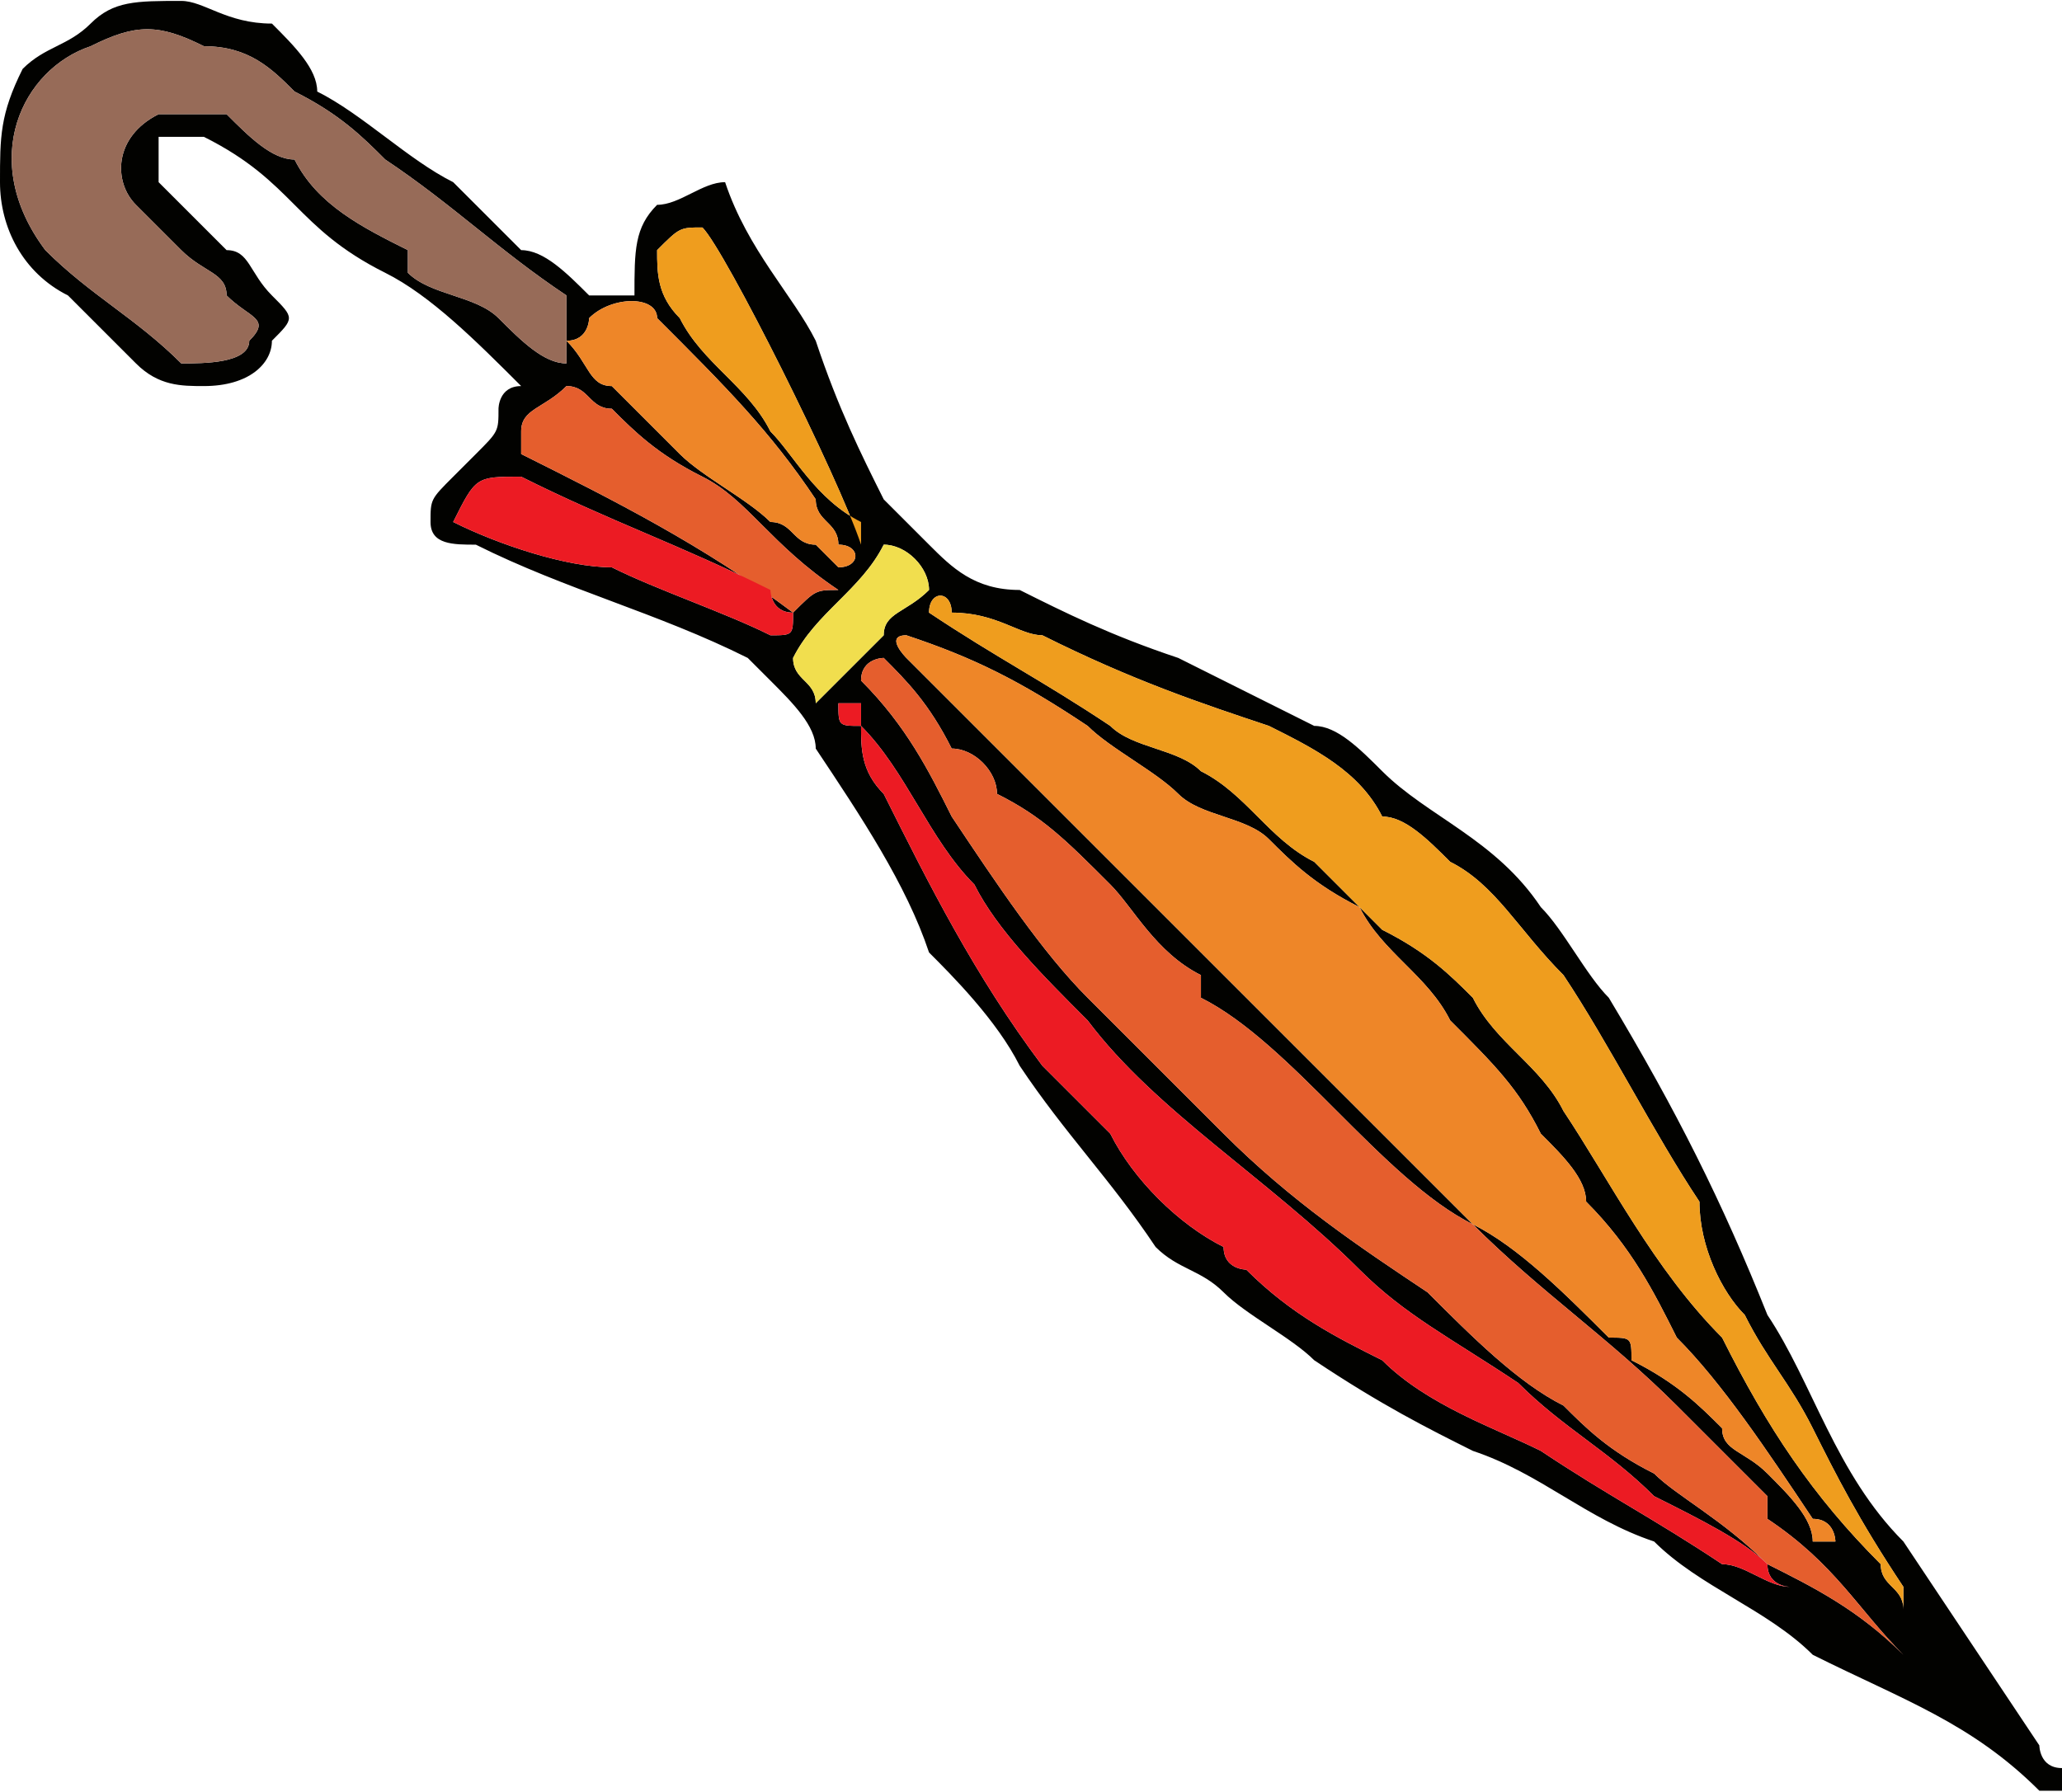 <?xml version="1.0" encoding="UTF-8"?>
<!DOCTYPE svg PUBLIC "-//W3C//DTD SVG 1.1//EN" "http://www.w3.org/Graphics/SVG/1.1/DTD/svg11.dtd">
<!-- Creator: CorelDRAW X7 -->
<svg xmlns="http://www.w3.org/2000/svg" xml:space="preserve" width="0.565in" height="0.491in" version="1.1" style="shape-rendering:geometricPrecision; text-rendering:geometricPrecision; image-rendering:optimizeQuality; fill-rule:evenodd; clip-rule:evenodd"
viewBox="0 0 91 79"
 xmlns:xlink="http://www.w3.org/1999/xlink">
 <defs>
  <style type="text/css">
   <![CDATA[
    .fil0 {fill:#020200;fill-rule:nonzero}
    .fil4 {fill:#976B58;fill-rule:nonzero}
    .fil2 {fill:#E55E2D;fill-rule:nonzero}
    .fil5 {fill:#EC1B23;fill-rule:nonzero}
    .fil1 {fill:#EE8628;fill-rule:nonzero}
    .fil3 {fill:#EF9D1E;fill-rule:nonzero}
    .fil6 {fill:#F1DE4E;fill-rule:nonzero}
   ]]>
  </style>
 </defs>
 <g id="__x0023_Layer_x0020_1">

  <g id="_145842408080">
   <path class="fil0" d="M19 23c0,-1 0,-1 1,-2 0,0 1,-1 1,-1 1,-1 1,-1 1,-2 0,0 0,-1 1,-1 -2,-2 -4,-4 -6,-5 -2,-1 -3,-2 -4,-3 -1,-1 -2,-2 -4,-3 0,0 0,0 0,0 0,0 -1,0 -2,0 0,1 0,1 0,2 1,1 2,2 3,3 1,0 1,1 2,2 1,1 1,1 0,2 0,1 -1,2 -3,2 -1,0 -2,0 -3,-1 -1,-1 -2,-2 -3,-3 -2,-1 -3,-3 -3,-5 0,-2 0,-3 1,-5 1,-1 2,-1 3,-2 1,-1 2,-1 4,-1 1,0 2,1 4,1 1,1 2,2 2,3 2,1 4,3 6,4 1,1 2,2 3,3 1,0 2,1 3,2 1,0 1,0 2,0 0,-2 0,-3 1,-4 1,0 2,-1 3,-1 1,3 3,5 4,7 1,3 2,5 3,7 1,1 1,1 2,2 1,1 2,2 4,2 2,1 4,2 7,3 2,1 4,2 6,3 1,0 2,1 3,2 2,2 5,3 7,6 1,1 2,3 3,4 3,5 5,9 7,14 2,3 3,7 6,10 2,3 4,6 6,9 0,0 0,1 1,1 0,0 0,1 0,1 -1,0 -1,0 -1,0 -3,-3 -6,-4 -10,-6 -2,-2 -5,-3 -7,-5 -3,-1 -5,-3 -8,-4 -2,-1 -4,-2 -7,-4 -1,-1 -3,-2 -4,-3 -1,-1 -2,-1 -3,-2 -2,-3 -4,-5 -6,-8 -1,-2 -3,-4 -4,-5 -1,-3 -3,-6 -5,-9 0,-1 -1,-2 -2,-3 -1,-1 -1,-1 -1,-1 -4,-2 -8,-3 -12,-5 -1,0 -2,0 -2,-1zm62 45l0 0c0,0 0,0 0,0 0,0 0,-1 -1,-1 -2,-3 -4,-6 -6,-8 -1,-2 -2,-4 -4,-6 0,-1 -1,-2 -2,-3 -1,-2 -2,-3 -4,-5 -1,-2 -3,-3 -4,-5 -2,-1 -3,-2 -4,-3 -1,-1 -3,-1 -4,-2 -1,-1 -3,-2 -4,-3 -3,-2 -5,-3 -8,-4 0,0 0,0 0,0 -1,0 0,1 0,1 1,1 1,1 2,2 2,2 3,3 4,4 1,1 2,2 3,3 1,1 3,3 4,4 2,2 4,4 6,6 2,2 4,4 6,6 2,1 4,3 6,5 1,0 1,0 1,1 2,1 3,2 4,3 0,1 1,1 2,2 1,1 2,2 2,3 1,0 1,0 1,0zm3 5l0 0c0,0 0,0 0,0 -2,-2 -3,-4 -6,-6 0,0 0,-1 0,-1 -1,-1 -3,-3 -4,-4 -3,-3 -6,-5 -9,-8 -2,-1 -4,-3 -6,-5 -2,-2 -4,-4 -6,-5 0,-1 0,-1 0,-1 -2,-1 -3,-3 -4,-4 -2,-2 -3,-3 -5,-4 0,-1 -1,-2 -2,-2 -1,-2 -2,-3 -3,-4 0,0 0,0 0,0 0,0 -1,0 -1,1 0,0 0,0 0,0 2,2 3,4 4,6 2,3 4,6 6,8 2,2 4,4 6,6 3,3 6,5 9,7 2,2 4,4 6,5 1,1 2,2 4,3 1,1 3,2 5,4 2,1 4,2 6,4 0,0 0,0 0,0zm0 -2l0 0c0,0 0,0 0,0 0,-1 0,-1 0,-1 -2,-3 -3,-5 -4,-7 -1,-2 -2,-3 -3,-5 -1,-1 -2,-3 -2,-5 -2,-3 -4,-7 -6,-10 -2,-2 -3,-4 -5,-5 -1,-1 -2,-2 -3,-2 -1,-2 -3,-3 -5,-4 -3,-1 -6,-2 -10,-4 -1,0 -2,-1 -4,-1 0,-1 -1,-1 -1,0 0,0 0,0 0,0 3,2 5,3 8,5 1,1 3,1 4,2 2,1 3,3 5,4 0,0 0,0 0,0 1,1 2,2 3,3 2,1 3,2 4,3 1,2 3,3 4,5 2,3 4,7 7,10 2,4 4,7 7,10 0,1 1,1 1,2zm-59 -57l0 0c0,-1 0,-1 0,-1 -3,-2 -5,-4 -8,-6 -1,-1 -2,-2 -4,-3 -1,-1 -2,-2 -4,-2 -2,-1 -3,-1 -5,0 -3,1 -5,5 -2,9 2,2 4,3 6,5 0,0 0,0 0,0 1,0 3,0 3,-1 1,-1 0,-1 -1,-2 0,-1 -1,-1 -2,-2 -1,-1 -1,-1 -2,-2 -1,-1 -1,-3 1,-4 1,0 2,0 3,0 1,1 2,2 3,2 1,2 3,3 5,4 0,1 0,1 0,1 1,1 3,1 4,2 1,1 2,2 3,2 0,-1 0,-1 0,-2zm13 17l0 0c0,0 -1,0 -1,0 0,1 0,1 1,1 0,1 0,2 1,3 2,4 4,8 7,12 1,1 2,2 3,3 1,2 3,4 5,5 0,1 1,1 1,1 2,2 4,3 6,4 2,2 5,3 7,4 3,2 5,3 8,5 1,0 2,1 3,1 0,0 -1,0 -1,-1 -1,-1 -3,-2 -5,-3 -2,-2 -4,-3 -6,-5 -3,-2 -5,-3 -7,-5 -4,-4 -9,-7 -12,-11 -2,-2 -4,-4 -5,-6 -2,-2 -3,-5 -5,-7 0,-1 0,-1 0,-1zm-1 -5l0 0c-3,-2 -4,-4 -6,-5 -2,-1 -3,-2 -4,-3 -1,0 -1,-1 -2,-1 -1,1 -2,1 -2,2 0,0 0,1 0,1 4,2 8,4 12,7 1,-1 1,-1 2,-1zm-12 -11l0 0c1,1 1,2 2,2 1,1 2,2 3,3 1,1 3,2 4,3 1,0 1,1 2,1 0,0 1,1 1,1 1,0 1,-1 0,-1 0,-1 -1,-1 -1,-2 -2,-3 -4,-5 -7,-8 0,-1 -2,-1 -3,0 0,0 0,1 -1,1zm4 -4l0 0c0,1 0,2 1,3 1,2 3,3 4,5 1,1 2,3 4,4 0,0 0,1 0,1 -1,-3 -6,-13 -7,-14 -1,0 -1,0 -2,1zm6 16l0 0c-1,0 -1,-1 -1,-1 -4,-2 -7,-3 -11,-5 -2,0 -2,0 -3,2 0,0 0,0 0,0 2,1 5,2 7,2 2,1 5,2 7,3 0,0 0,0 0,0 1,0 1,0 1,-1zm6 -1l0 0c0,-1 -1,-2 -2,-2 -1,2 -3,3 -4,5 0,1 1,1 1,2 1,-1 2,-2 3,-3 0,-1 1,-1 2,-2z"/>
   <path class="fil1" d="M81 68c0,0 0,0 -1,0 0,-1 -1,-2 -2,-3 -1,-1 -2,-1 -2,-2 -1,-1 -2,-2 -4,-3 0,-1 0,-1 -1,-1 -2,-2 -4,-4 -6,-5 -2,-2 -4,-4 -6,-6 -2,-2 -4,-4 -6,-6 -1,-1 -3,-3 -4,-4 -1,-1 -2,-2 -3,-3 -1,-1 -2,-2 -4,-4 -1,-1 -1,-1 -2,-2 0,0 -1,-1 0,-1 0,0 0,0 0,0 3,1 5,2 8,4 1,1 3,2 4,3 1,1 3,1 4,2 1,1 2,2 4,3 1,2 3,3 4,5 2,2 3,3 4,5 1,1 2,2 2,3 2,2 3,4 4,6 2,2 4,5 6,8 1,0 1,1 1,1 0,0 0,0 0,0z"/>
   <path class="fil2" d="M84 73c0,0 0,0 0,0 -2,-2 -4,-3 -6,-4 -2,-2 -4,-3 -5,-4 -2,-1 -3,-2 -4,-3 -2,-1 -4,-3 -6,-5 -3,-2 -6,-4 -9,-7 -2,-2 -4,-4 -6,-6 -2,-2 -4,-5 -6,-8 -1,-2 -2,-4 -4,-6 0,0 0,0 0,0 0,-1 1,-1 1,-1 0,0 0,0 0,0 1,1 2,2 3,4 1,0 2,1 2,2 2,1 3,2 5,4 1,1 2,3 4,4 0,0 0,0 0,1 2,1 4,3 6,5 2,2 4,4 6,5 3,3 6,5 9,8 1,1 3,3 4,4 0,0 0,1 0,1 3,2 4,4 6,6 0,0 0,0 0,0z"/>
   <path class="fil3" d="M84 71c0,-1 -1,-1 -1,-2 -3,-3 -5,-6 -7,-10 -3,-3 -5,-7 -7,-10 -1,-2 -3,-3 -4,-5 -1,-1 -2,-2 -4,-3 -1,-1 -2,-2 -3,-3 0,0 0,0 0,0 -2,-1 -3,-3 -5,-4 -1,-1 -3,-1 -4,-2 -3,-2 -5,-3 -8,-5 0,0 0,0 0,0 0,-1 1,-1 1,0 2,0 3,1 4,1 4,2 7,3 10,4 2,1 4,2 5,4 1,0 2,1 3,2 2,1 3,3 5,5 2,3 4,7 6,10 0,2 1,4 2,5 1,2 2,3 3,5 1,2 2,4 4,7 0,0 0,0 0,1 0,0 0,0 0,0z"/>
   <path class="fil4" d="M25 14c0,1 0,1 0,2 -1,0 -2,-1 -3,-2 -1,-1 -3,-1 -4,-2 0,0 0,0 0,-1 -2,-1 -4,-2 -5,-4 -1,0 -2,-1 -3,-2 -1,0 -2,0 -3,0 -2,1 -2,3 -1,4 1,1 1,1 2,2 1,1 2,1 2,2 1,1 2,1 1,2 0,1 -2,1 -3,1 0,0 0,0 0,0 -2,-2 -4,-3 -6,-5 -3,-4 -1,-8 2,-9 2,-1 3,-1 5,0 2,0 3,1 4,2 2,1 3,2 4,3 3,2 5,4 8,6 0,0 0,0 0,1z"/>
   <path class="fil5" d="M38 31c0,0 0,0 0,1 2,2 3,5 5,7 1,2 3,4 5,6 3,4 8,7 12,11 2,2 4,3 7,5 2,2 4,3 6,5 2,1 4,2 5,3 0,1 1,1 1,1 -1,0 -2,-1 -3,-1 -3,-2 -5,-3 -8,-5 -2,-1 -5,-2 -7,-4 -2,-1 -4,-2 -6,-4 0,0 -1,0 -1,-1 -2,-1 -4,-3 -5,-5 -1,-1 -2,-2 -3,-3 -3,-4 -5,-8 -7,-12 -1,-1 -1,-2 -1,-3 -1,0 -1,0 -1,-1 0,0 1,0 1,0z"/>
   <path class="fil2" d="M37 26c-1,0 -1,0 -2,1 -4,-3 -8,-5 -12,-7 0,0 0,-1 0,-1 0,-1 1,-1 2,-2 1,0 1,1 2,1 1,1 2,2 4,3 2,1 3,3 6,5z"/>
   <path class="fil1" d="M25 15c1,0 1,-1 1,-1 1,-1 3,-1 3,0 3,3 5,5 7,8 0,1 1,1 1,2 1,0 1,1 0,1 0,0 -1,-1 -1,-1 -1,0 -1,-1 -2,-1 -1,-1 -3,-2 -4,-3 -1,-1 -2,-2 -3,-3 -1,0 -1,-1 -2,-2z"/>
   <path class="fil3" d="M29 11c1,-1 1,-1 2,-1 1,1 6,11 7,14 0,0 0,-1 0,-1 -2,-1 -3,-3 -4,-4 -1,-2 -3,-3 -4,-5 -1,-1 -1,-2 -1,-3z"/>
   <path class="fil5" d="M35 27c0,1 0,1 -1,1 0,0 0,0 0,0 -2,-1 -5,-2 -7,-3 -2,0 -5,-1 -7,-2 0,0 0,0 0,0 1,-2 1,-2 3,-2 4,2 7,3 11,5 0,0 0,1 1,1z"/>
   <path class="fil6" d="M41 26c-1,1 -2,1 -2,2 -1,1 -2,2 -3,3 0,-1 -1,-1 -1,-2 1,-2 3,-3 4,-5 1,0 2,1 2,2z"/>
  </g>
 </g>
</svg>
